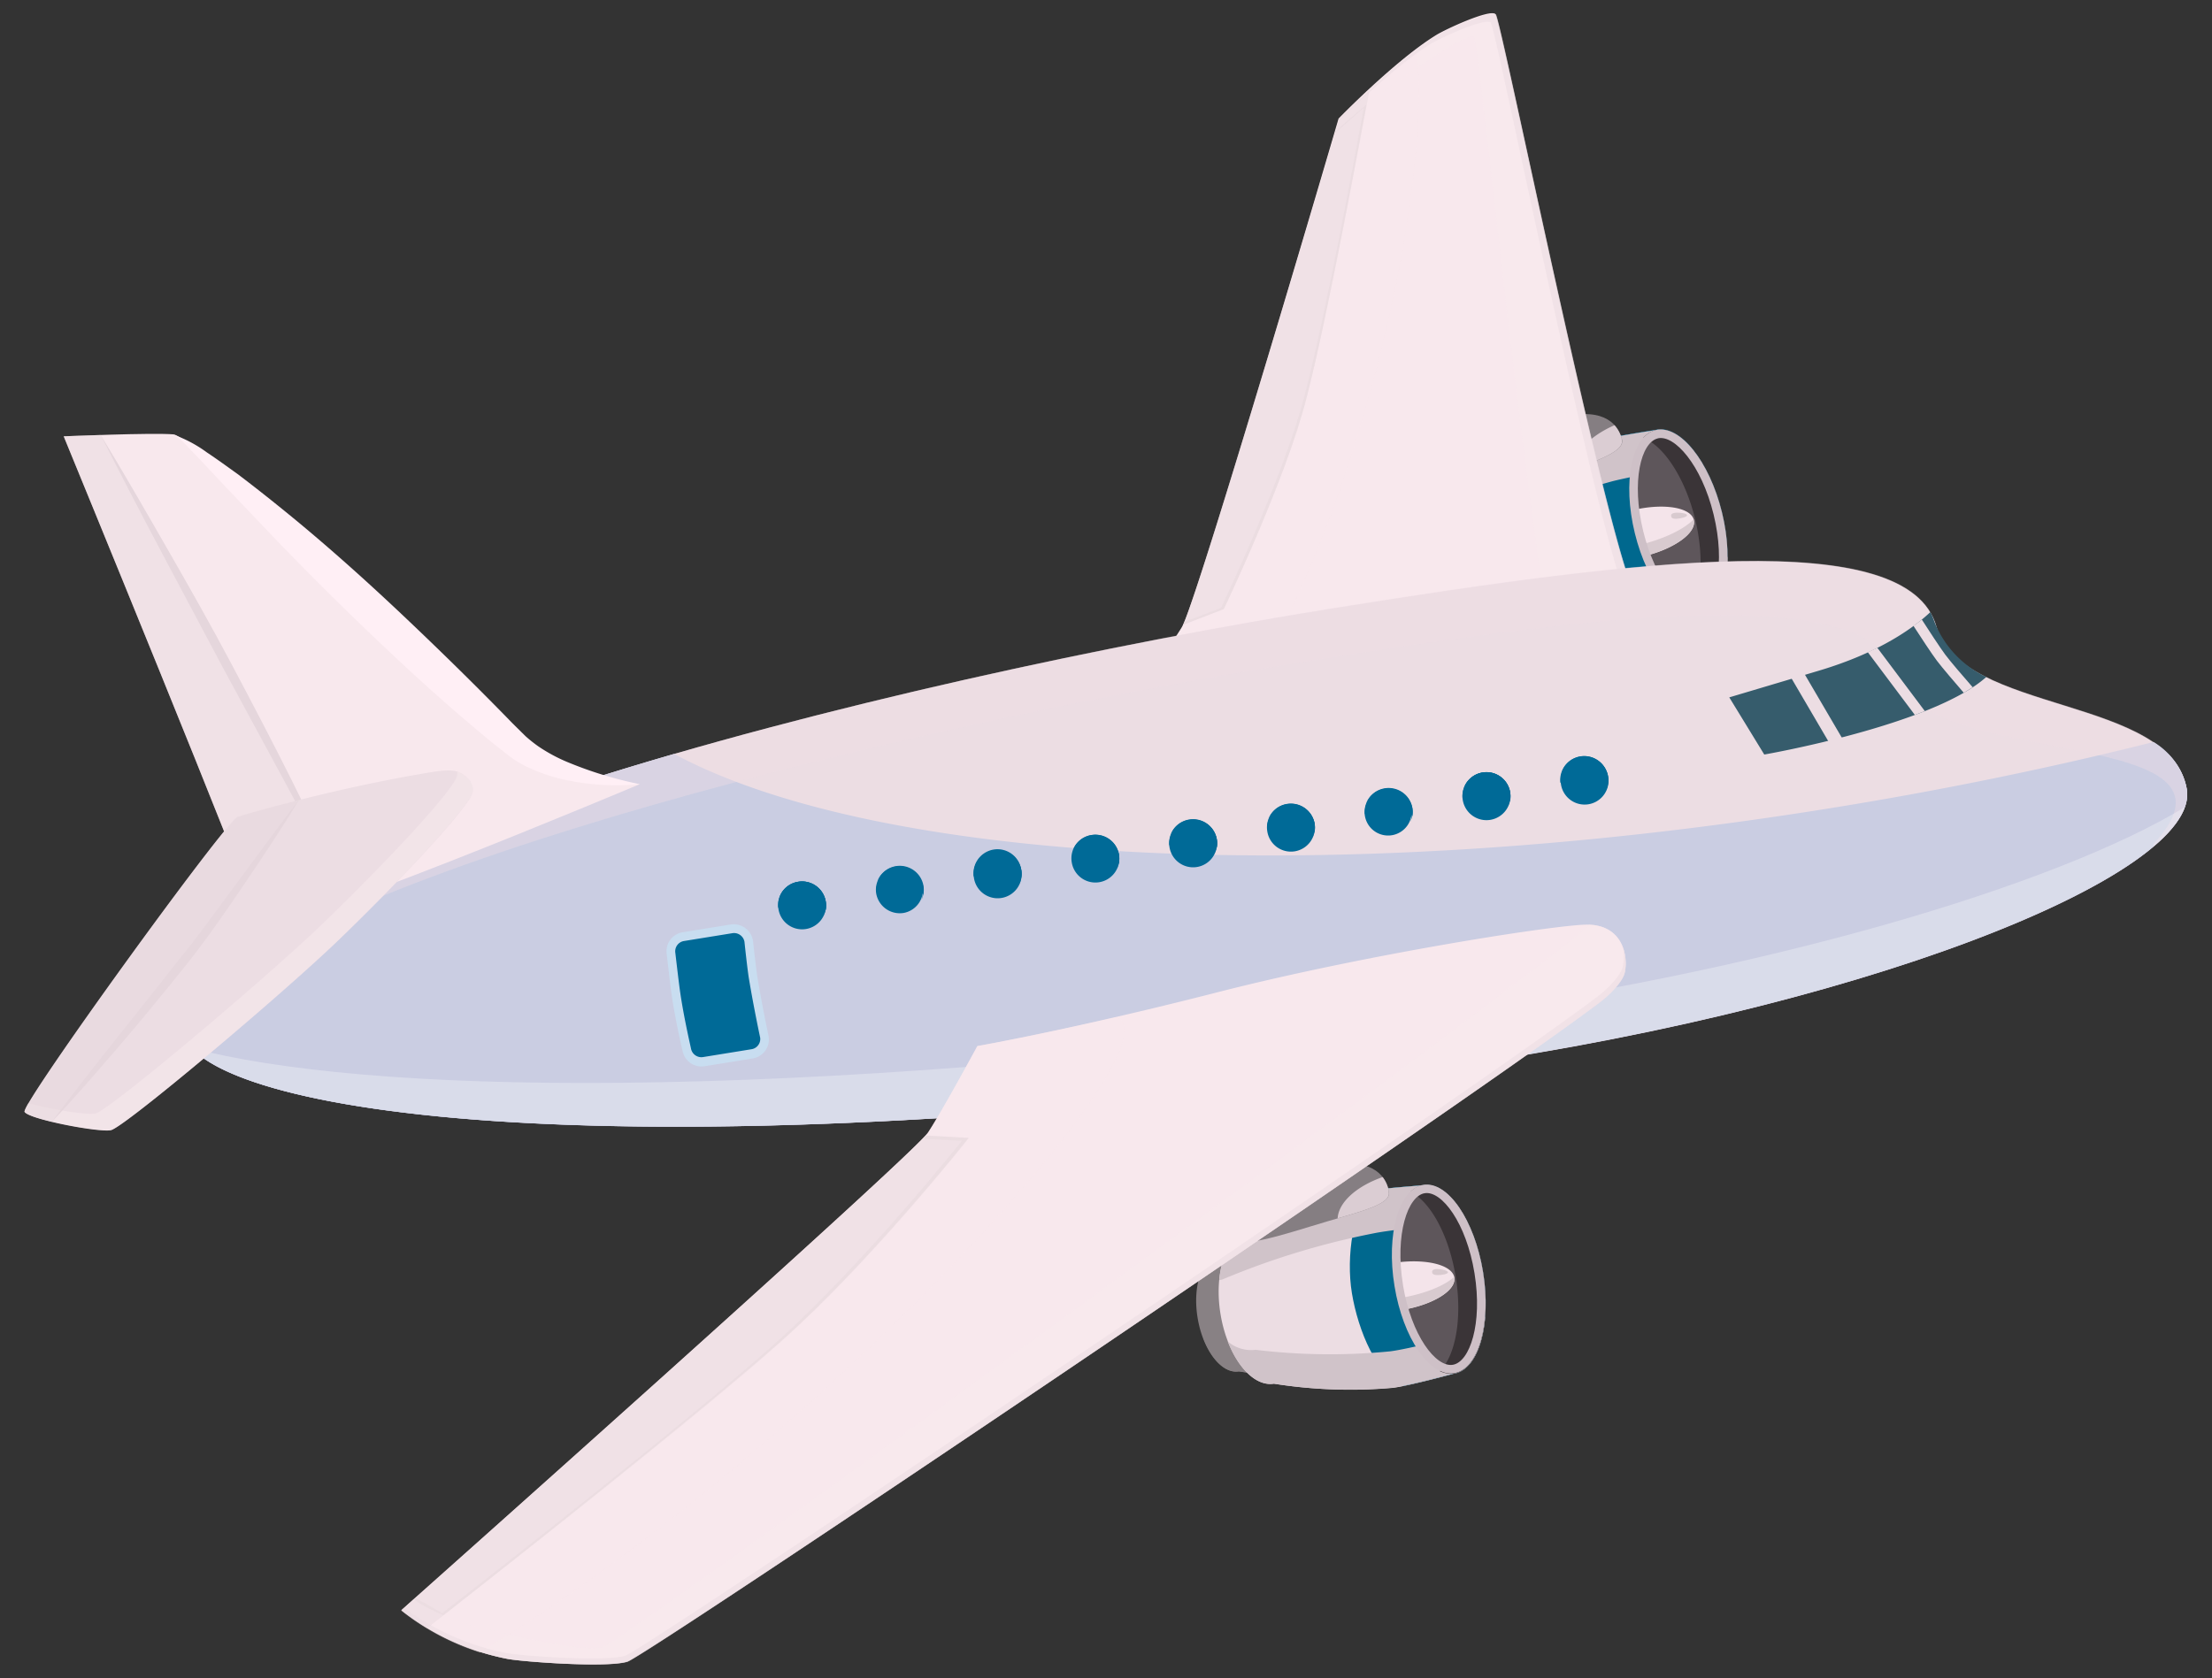 <svg xmlns="http://www.w3.org/2000/svg" width="282" height="214" viewBox="0 0 282 214">
  <rect x="0" y="0" width="282" height="214" fill="#333333" stroke="none"/>
  <defs>
    <style>
      .ba432f6e-f994-4bc0-8768-d1d944f3a12c {
        isolation: isolate;
      }

      .b5459283-718d-41ea-8f29-ebec3a570bd6, .bb586f79-114c-40d1-af64-f9ad55d4f263 {
        fill: #888184;
      }

      .a36e52fa-2287-4261-80ab-24ea0ad812dd, .b5459283-718d-41ea-8f29-ebec3a570bd6, .b80b92ec-ce1e-4bf0-99bd-e5c598924086, .bd256a00-c8bb-4e78-912a-a87061373e4a, .e7bf0d82-b894-4d15-8862-e1b9cb004e21, .ef72d1fa-e341-4066-b6cd-a35ef2e0b3d0 {
        mix-blend-mode: multiply;
      }

      .a73b72ee-edef-4e93-8fcd-8259d7eac936, .b480a570-7986-4748-a059-a3cfbe3ab2a2 {
        fill: #ecdde3;
      }

      .a1463c26-f999-4f6f-b757-7766ece6f9de {
        fill: #00688e;
      }

      .b80b92ec-ce1e-4bf0-99bd-e5c598924086 {
        fill: #d0c3c9;
      }

      .b08f8ff4-7dea-404b-9132-0c81e76eac9a {
        fill: #5e565b;
      }

      .b503e32b-36ab-451a-84e0-7ae13b7c426a {
        fill: #3a3437;
      }

      .a94ec72f-db4f-4386-b520-86103f16030c {
        fill: #f4e4ea;
      }

      .b110da82-a22f-4c5f-ae05-13f0f480f40d, .e7bf0d82-b894-4d15-8862-e1b9cb004e21 {
        fill: #d8cacf;
      }

      .a6536b06-550a-4a4b-9db8-dd751cf82827, .a73b72ee-edef-4e93-8fcd-8259d7eac936, .b110da82-a22f-4c5f-ae05-13f0f480f40d, .be4ff9d2-19a8-4148-a952-7fcece315d7f {
        mix-blend-mode: screen;
      }

      .ac161db5-3a30-46d5-ab95-73dbc62fb905 {
        fill: #cec0c7;
      }

      .a7df9fec-1b78-409e-b5eb-98536c7f9150 {
        fill: #857e82;
      }

      .b82d9012-b354-4930-ad24-fe803e06592d {
        fill: #dbcdd3;
      }

      .a6536b06-550a-4a4b-9db8-dd751cf82827, .bd256a00-c8bb-4e78-912a-a87061373e4a, .e7ffe368-aa07-4b08-8cb2-3d758c1bc8e8 {
        fill: #f8e8ed;
      }

      .a6536b06-550a-4a4b-9db8-dd751cf82827, .ba72a89c-3128-42f0-8ccf-d5a180fc26b9 {
        opacity: 0.55;
      }

      .a36e52fa-2287-4261-80ab-24ea0ad812dd, .bd256a00-c8bb-4e78-912a-a87061373e4a {
        opacity: 0.42;
      }

      .a36e52fa-2287-4261-80ab-24ea0ad812dd, .b5bc6a01-b9cc-4375-833a-d34b72e419fb {
        fill: #e5d6dc;
      }

      .ba72a89c-3128-42f0-8ccf-d5a180fc26b9 {
        fill: #ebdce1;
      }

      .ed88a903-335c-48fe-a20a-4dc930e37911 {
        fill: #cacde2;
      }

      .a73b72ee-edef-4e93-8fcd-8259d7eac936 {
        opacity: 0.41;
      }

      .aa80195f-dc56-49f4-89f3-705b4f65a295 {
        fill: #ffeff5;
      }

      .e031efa6-0694-495e-b87a-f54066d3bd5a {
        fill: #fff;
        opacity: 0.29;
      }

      .b3ec3908-9fd3-4839-9844-d4625a965af8 {
        fill: #365c6c;
      }

      .be4ff9d2-19a8-4148-a952-7fcece315d7f, .e0587baf-c517-4713-a137-7d55e9f299a7, .ef72d1fa-e341-4066-b6cd-a35ef2e0b3d0 {
        fill: #006a97;
      }

      .b9cc0e8c-217e-464c-9e9c-0b7f4dfbd3b2 {
        fill: #c8ddf0;
      }
    </style>
  </defs>
  <g class="ba432f6e-f994-4bc0-8768-d1d944f3a12c">
    <g id="e21658c7-081d-489a-857c-8c9970dc9653" data-name="Layer 1">
      <g>
        <path class="bb586f79-114c-40d1-af64-f9ad55d4f263" d="M189.45,80.32c-2.17.52-4.74-2.34-5.74-6.39s0-7.75,2.15-8.28A41.81,41.81,0,0,1,196.35,61c1.51-.42,6.16-1.12,6.16-1.12,2.35-.56,5.26,3,6.49,8s.31,9.54-2,10.1c0,0-4.41,1.56-5.93,1.86A47.71,47.71,0,0,1,189.45,80.32Z"/>
        <path class="b5459283-718d-41ea-8f29-ebec3a570bd6" d="M199.55,73.78c3.53-.85,6.89-1.79,9.95-2.79.27,3.66-.69,6.55-2.54,7,0,0-4.41,1.56-5.93,1.86a47.71,47.71,0,0,1-11.58.48c-1.69.41-3.62-1.23-4.86-3.88A122.37,122.37,0,0,0,199.55,73.78Z"/>
        <path class="b480a570-7986-4748-a059-a3cfbe3ab2a2" d="M194.07,81.55c-2.84.68-6.19-3-7.48-8.32s0-10.1,2.8-10.78a54.16,54.16,0,0,1,13.67-6.13c1.95-.55,8-1.47,8-1.47,3.07-.73,6.85,4,8.45,10.5s.41,12.42-2.66,13.15c0,0-5.73,2-7.72,2.42A62.11,62.11,0,0,1,194.07,81.55Z"/>
        <path class="a1463c26-f999-4f6f-b757-7766ece6f9de" d="M216.87,78.5s-3.75,1.34-6.23,2c-3.53-.83-6.41-6.6-7.56-11.27s-.66-11,1.49-13.31c2.55-.52,6.51-1.12,6.51-1.12,3.07-.73,6.85,4,8.45,10.5S219.94,77.77,216.87,78.5Z"/>
        <path class="b80b92ec-ce1e-4bf0-99bd-e5c598924086" d="M216.45,59.23s-8.27,1.45-11,2.17a99.17,99.17,0,0,0-19,7.41,3,3,0,0,0-.4.11c.06-3.38,1.28-6,3.31-6.47a54.16,54.16,0,0,1,13.67-6.13c1.95-.55,8-1.47,8-1.47,1.95-.46,4.19,1.27,6,4.28A6,6,0,0,0,216.45,59.23Z"/>
        <path class="b80b92ec-ce1e-4bf0-99bd-e5c598924086" d="M191.4,77.42a79.41,79.41,0,0,0,17.07-1.1c2.26-.45,8.81-2.68,8.81-2.68a4.63,4.63,0,0,0,3-2.7c0,4-1.22,7-3.37,7.56,0,0-5.73,2-7.72,2.42a62.11,62.11,0,0,1-15.08.63c-2.18.52-4.66-1.55-6.28-4.94A4.53,4.53,0,0,0,191.4,77.42Z"/>
        <path class="b08f8ff4-7dea-404b-9132-0c81e76eac9a" d="M216.74,78c2.73-.65,3.76-6.37,2.26-12.49s-5.07-10.75-7.79-10.1-3.76,6.38-2.26,12.5S214,78.63,216.74,78Z"/>
        <path class="b503e32b-36ab-451a-84e0-7ae13b7c426a" d="M216.1,66.17c-1.29-5.25-4-9.32-6.6-10.33a3.15,3.15,0,0,1,1.58-1c3.07-.73,6.85,4,8.45,10.5s.41,12.42-2.66,13.15a3,3,0,0,1-1.86-.17C216.86,76.26,217.38,71.43,216.1,66.17Z"/>
        <path class="a94ec72f-db4f-4386-b520-86103f16030c" d="M215.94,66.3c.4,1.6-2.38,3.64-6.22,4.6a18.58,18.58,0,0,1-.79-2.49A20.52,20.52,0,0,1,208.4,65C212.21,64.15,215.56,64.72,215.94,66.3Z"/>
        <path class="b110da82-a22f-4c5f-ae05-13f0f480f40d" d="M213.05,65.8c0,.21.15.38.71.35s1.33-.23,1.32-.45-.8-.35-1.36-.32S213,65.59,213.05,65.8Z"/>
        <path class="e7bf0d82-b894-4d15-8862-e1b9cb004e21" d="M209.21,69.44c3-.74,5.56-2,6.71-3.22a.31.31,0,0,1,0,.08c.4,1.6-2.38,3.64-6.22,4.6C209.53,70.44,209.37,69.94,209.21,69.44Z"/>
        <path class="ac161db5-3a30-46d5-ab95-73dbc62fb905" d="M208.42,68c1.6,6.53,5.38,11.23,8.45,10.49s4.26-6.62,2.66-13.15-5.38-11.23-8.45-10.5S206.82,61.48,208.42,68Zm2.92-12.1c2.12-.5,5.57,3.35,7.12,9.7s.28,11.33-1.84,11.83-5.58-3.34-7.13-9.69S209.21,56.42,211.34,55.91Z"/>
        <path class="a7df9fec-1b78-409e-b5eb-98536c7f9150" d="M187.05,63.15c.41,1.7,4.49.27,10.24-2,5.35-2.12,9.91-3.38,9.5-5.08s-2-4.23-7.64-2.89c-3.44.82-7.91,1.61-10.59,3.1C186.87,57.2,186.89,62.49,187.05,63.15Z"/>
        <path class="b82d9012-b354-4930-ad24-fe803e06592d" d="M200.51,59.92c0-2.06,2.09-4.28,5.32-5.7a4.36,4.36,0,0,1,.92,1.69,1.24,1.24,0,0,0,0,.16C207.11,57.41,204.33,58.48,200.51,59.92Z"/>
        <path class="e7ffe368-aa07-4b08-8cb2-3d758c1bc8e8" d="M208,78.61c-1.27,2.12-5.42,6.85-9.76,8s-22.57,4.21-35,4.39a178.75,178.75,0,0,0-20.9,1.18s6.37-9,8.31-12.17,20-64.89,20-64.89,7.13-7.36,12.38-10.61c1.24-.79,6.88-3.37,7.59-2.72s13.2,62.81,17.48,73.41A3.65,3.65,0,0,1,208,78.61Z"/>
        <path class="a6536b06-550a-4a4b-9db8-dd751cf82827" d="M178.81,9.92c1.41-.9,8.37-5.87,9.07-5.17s7.41,69.12,10.77,80.8a3,3,0,0,1,.18.92C203,85,206.77,80.63,208,78.61a3.65,3.65,0,0,0,.18-3.36c-4.28-10.6-16.82-72.82-17.48-73.41s-6.35,1.93-7.59,2.72c-5.25,3.25-12.38,10.61-12.38,10.61l-.45,1.57A74,74,0,0,1,178.81,9.92Z"/>
        <path class="bd256a00-c8bb-4e78-912a-a87061373e4a" d="M150.66,80.06c-1.94,3.15-8.31,12.17-8.31,12.17s4.9-.64,12.28-1c11.64-6.14,28.36-59.06,26-85a108.48,108.48,0,0,0-9.89,8.86S152.58,76.91,150.66,80.06Z"/>
        <path class="a36e52fa-2287-4261-80ab-24ea0ad812dd" d="M170.7,15.17s-17.3,58.61-19.85,64.5l5.17-2S164,61,166.59,50.64c2.77-10.65,7.06-34.25,8-39.14C172.31,13.55,170.7,15.17,170.7,15.17Z"/>
        <path class="a36e52fa-2287-4261-80ab-24ea0ad812dd" d="M171.89,15.3c-.64.56-1.29,1.15-1.65,1.48l-.06.21c.62-.53,2-1.73,3.69-3.25-.91,4.86-4.75,26-7.55,36.66-2.63,10.35-10.66,27.13-10.66,27.13L151,79.29l-.16.38,5.17-2S164,61,166.59,50.64c2.51-9.66,6.22-29.86,7.62-37.3C173.82,13.67,172.67,14.61,171.89,15.3Z"/>
        <path class="ba72a89c-3128-42f0-8ccf-d5a180fc26b9" d="M182.36,5.62c1.25-.79,7-3.39,7.68-2.75s13,62.71,17.29,73.28a3.63,3.63,0,0,1-.2,3.36A19,19,0,0,1,205,82.26,21.09,21.09,0,0,0,208,78.61a3.65,3.65,0,0,0,.18-3.36c-4.28-10.6-16.82-72.82-17.48-73.41s-6.35,1.93-7.59,2.72c-5.25,3.25-12.38,10.61-12.38,10.61s0,.12-.1.36C172.63,13.56,178.09,8.26,182.36,5.62Z"/>
        <path class="bb586f79-114c-40d1-af64-f9ad55d4f263" d="M157.91,174.87c-2.21.36-4.55-2.69-5.23-6.81s.58-7.73,2.79-8.09a41.85,41.85,0,0,1,10.83-3.88c1.53-.31,6.22-.66,6.22-.66,2.4-.38,5,3.44,5.85,8.53s-.43,9.53-2.83,9.91c0,0-4.51,1.23-6,1.4A47.5,47.5,0,0,1,157.91,174.87Z"/>
        <path class="b5459283-718d-41ea-8f29-ebec3a570bd6" d="M168.48,169.12c3.59-.57,7-1.26,10.14-2,0,3.66-1.2,6.47-3.08,6.77,0,0-4.51,1.23-6,1.4a47.5,47.5,0,0,1-11.58-.4c-1.72.28-3.51-1.5-4.54-4.24A121,121,0,0,0,168.48,169.12Z"/>
        <path class="b480a570-7986-4748-a059-a3cfbe3ab2a2" d="M162.42,176.45c-2.89.46-5.94-3.51-6.82-8.87s.75-10.07,3.64-10.54A54.31,54.31,0,0,1,173.35,152c2-.4,8.1-.85,8.1-.85,3.12-.5,6.53,4.47,7.62,11.11s-.57,12.41-3.69,12.91c0,0-5.87,1.6-7.88,1.82A61.92,61.92,0,0,1,162.42,176.45Z"/>
        <path class="a1463c26-f999-4f6f-b757-7766ece6f9de" d="M185.38,175.15s-3.84,1-6.37,1.56c-3.45-1.09-5.88-7.07-6.66-11.8s.2-11,2.53-13.16c2.59-.33,6.57-.62,6.57-.62,3.12-.5,6.53,4.47,7.62,11.11S188.5,174.65,185.38,175.15Z"/>
        <path class="b80b92ec-ce1e-4bf0-99bd-e5c598924086" d="M186.47,155.9s-8.36.81-11.1,1.33a99,99,0,0,0-19.53,5.93l-.41.09c.33-3.37,1.74-5.88,3.81-6.21A54.31,54.31,0,0,1,173.35,152c2-.4,8.1-.85,8.1-.85,2-.32,4.09,1.58,5.63,4.72A4.18,4.18,0,0,0,186.47,155.9Z"/>
        <path class="b80b92ec-ce1e-4bf0-99bd-e5c598924086" d="M160.07,172.13a79,79,0,0,0,17.11.2c2.29-.27,9-2,9-2a4.68,4.68,0,0,0,3.17-2.47c-.31,4-1.77,6.94-4,7.29,0,0-5.87,1.6-7.88,1.82a61.92,61.92,0,0,1-15.08-.52c-2.22.36-4.53-1.91-5.88-5.4A4.57,4.57,0,0,0,160.07,172.13Z"/>
        <path class="b08f8ff4-7dea-404b-9132-0c81e76eac9a" d="M185.3,174.61c2.77-.44,4.24-6.07,3.22-12.29s-4.21-11.1-7-10.65-4.24,6.06-3.22,12.28S182.53,175.06,185.3,174.61Z"/>
        <path class="b503e32b-36ab-451a-84e0-7ae13b7c426a" d="M185.58,162.79c-.88-5.33-3.25-9.59-5.77-10.8a3.12,3.12,0,0,1,1.64-.86c3.12-.5,6.53,4.47,7.62,11.11s-.57,12.41-3.69,12.91a3.15,3.15,0,0,1-1.83-.31C185.55,172.91,186.45,168.13,185.58,162.79Z"/>
        <path class="a94ec72f-db4f-4386-b520-86103f16030c" d="M185.41,162.91c.27,1.63-2.66,3.45-6.56,4.12a18.26,18.26,0,0,1-.59-2.55A18.75,18.75,0,0,1,178,161C181.86,160.49,185.15,161.31,185.41,162.91Z"/>
        <path class="b110da82-a22f-4c5f-ae05-13f0f480f40d" d="M182.57,162.19c0,.22.11.39.67.41s1.35-.14,1.36-.35-.78-.41-1.33-.42S182.58,162,182.57,162.19Z"/>
        <path class="e7bf0d82-b894-4d15-8862-e1b9cb004e21" d="M178.46,165.53c3.1-.5,5.69-1.56,6.93-2.7a.24.24,0,0,1,0,.08c.27,1.63-2.66,3.45-6.56,4.12Q178.63,166.3,178.46,165.53Z"/>
        <path class="ac161db5-3a30-46d5-ab95-73dbc62fb905" d="M177.78,164c1.08,6.63,4.49,11.6,7.6,11.11s4.77-6.28,3.69-12.91-4.5-11.61-7.62-11.11S176.69,157.41,177.78,164Zm1.08-.17c-1.05-6.45.61-11.32,2.77-11.67s5.3,3.76,6.35,10.21-.61,11.32-2.77,11.67S179.92,170.31,178.86,163.87Z"/>
        <path class="a7df9fec-1b78-409e-b5eb-98536c7f9150" d="M156.85,157.57c.28,1.72,4.46.61,10.38-1.22,5.49-1.7,10.14-2.61,9.85-4.34s-1.7-4.37-7.39-3.46c-3.49.56-8,1-10.8,2.28C157.14,151.63,156.74,156.9,156.85,157.57Z"/>
        <path class="b82d9012-b354-4930-ad24-fe803e06592d" d="M170.53,155.37c.12-2.06,2.41-4.1,5.74-5.27a4.21,4.21,0,0,1,.78,1.75l0,.16C177.31,153.38,174.45,154.23,170.53,155.37Z"/>
        <path class="b480a570-7986-4748-a059-a3cfbe3ab2a2" d="M23.19,131.36c1.65,10.09,51.66,19,156.79,5.33,57-7.44,100.58-25.18,98.81-36-2-12-28.77-9.56-31.92-20.76-3.63-12.94-38.12-8.54-76.58-2.4C113.58,86.55,19.66,109.77,23.19,131.36Z"/>
        <path class="ed88a903-335c-48fe-a20a-4dc930e37911" d="M85.94,96.14c25.63,13.78,82.66,17.28,146.92,7,14.56-2.33,28.54-5.21,41.69-8.52a9.06,9.06,0,0,1,4.24,6c1.77,10.86-41.85,28.6-98.81,36C74.85,150.4,24.84,141.45,23.19,131.36,21.2,119.19,50.15,106.51,85.94,96.14Z"/>
        <path class="ed88a903-335c-48fe-a20a-4dc930e37911" d="M276.42,96.16a8.2,8.2,0,0,1,2.37,4.49c1.77,10.86-41.85,28.6-98.81,36C74.85,150.4,24.84,141.45,23.19,131.36a8.12,8.12,0,0,1,.75-4.79c23.58,5,74.68,6,156.05-4.85C222.62,116.05,258.52,105.64,276.42,96.16Z"/>
        <path class="a73b72ee-edef-4e93-8fcd-8259d7eac936" d="M274.57,107.6c14-15.11-28.76-9.56-31.91-20.77-3.63-12.94-38.12-8.54-76.58-2.4C117.62,92.18,42,110.26,23.21,128.83,26.93,108,115.79,86.2,170.29,77.49c38.46-6.14,73-10.54,76.58,2.4,3.15,11.2,29.95,8.75,31.92,20.76.35,2.19-1.13,4.65-4.18,7.25C274.6,107.8,274.51,107.67,274.57,107.6Z"/>
        <path class="e7ffe368-aa07-4b08-8cb2-3d758c1bc8e8" d="M81.56,100s-10.09-.37-15.49-4.79S24.82,55.62,22.12,55.39s-14,.25-14,.25S32.56,115.13,33,117.7,81.56,100,81.56,100Z"/>
        <path class="aa80195f-dc56-49f4-89f3-705b4f65a295" d="M81.56,100a49.48,49.48,0,0,1-9-2.73,20.82,20.82,0,0,1-3.94-2.1A17.94,17.94,0,0,1,67,93.88l-1.64-1.62C61,87.77,56.47,83.32,51.92,79s-9.28-8.59-14.16-12.63c-2.43-2-4.93-4-7.47-5.92-1.3-.93-2.58-1.87-3.92-2.76a16.52,16.52,0,0,0-4.25-2.26,7.61,7.61,0,0,1,1.79,1.52l1.63,1.7,3.24,3.45,6.53,6.85c4.37,4.54,8.88,9,13.44,13.32S58,90.82,62.94,94.85l1.92,1.51a13.69,13.69,0,0,0,2.24,1.39,22,22,0,0,0,4.77,1.66A31.41,31.41,0,0,0,81.56,100Z"/>
        <path class="e031efa6-0694-495e-b87a-f54066d3bd5a" d="M180.85,129.94c44.38-5.88,81.32-17.09,97.67-27-4,10.92-45.5,26.79-98.54,33.71-97.07,12.66-147.15,6-155.55-3C46.09,139.35,97.21,141,180.85,129.94Z"/>
        <path class="b3ec3908-9fd3-4839-9844-d4625a965af8" d="M246.09,78.06c.33.57.49,1.22.78,1.83a13.08,13.08,0,0,0,6.36,6.44c-6.91,6.18-28.31,9.89-28.31,9.89l-4.46-7.29,11.31-3.37C240,83.13,244.31,79.74,246.09,78.06Z"/>
        <path class="a36e52fa-2287-4261-80ab-24ea0ad812dd" d="M44.24,114.81c-6.43,2.3-11.12,3.69-11.25,2.89-.43-2.57-24.87-62.06-24.87-62.06s2.11-.09,4.72-.17C16.91,62.78,37.25,99.47,44.24,114.81Z"/>
        <polygon class="b480a570-7986-4748-a059-a3cfbe3ab2a2" points="234.63 97.16 236.12 96.31 229.52 85.04 228.03 85.89 234.63 97.16"/>
        <path class="e0587baf-c517-4713-a137-7d55e9f299a7" d="M199,100a3.05,3.05,0,1,0,2.53-3.46A3,3,0,0,0,199,100Z"/>
        <path class="be4ff9d2-19a8-4148-a952-7fcece315d7f" d="M201.29,98.34a3.53,3.53,0,0,0-2.36,1.51,3.05,3.05,0,1,1,6,.29A3.52,3.52,0,0,0,201.29,98.34Z"/>
        <path class="ef72d1fa-e341-4066-b6cd-a35ef2e0b3d0" d="M204.86,99.3a3.07,3.07,0,0,0-5.76-.85A3.06,3.06,0,0,1,205,99a2.93,2.93,0,0,1-.27,1.81A3,3,0,0,0,204.86,99.3Z"/>
        <path class="e0587baf-c517-4713-a137-7d55e9f299a7" d="M186.48,102A3.06,3.06,0,1,0,189,98.51,3.05,3.05,0,0,0,186.48,102Z"/>
        <path class="be4ff9d2-19a8-4148-a952-7fcece315d7f" d="M188.83,100.34a3.5,3.5,0,0,0-2.37,1.5,3.06,3.06,0,0,1,6.06-.83,3,3,0,0,1,0,1.12A3.51,3.51,0,0,0,188.83,100.34Z"/>
        <path class="ef72d1fa-e341-4066-b6cd-a35ef2e0b3d0" d="M192.39,101.29a3.06,3.06,0,0,0-3.5-2.5,3.09,3.09,0,0,0-2.26,1.66,3.07,3.07,0,0,1,5.89.56,3,3,0,0,1-.28,1.81A2.91,2.91,0,0,0,192.39,101.29Z"/>
        <path class="e0587baf-c517-4713-a137-7d55e9f299a7" d="M174,104a3,3,0,0,0,3.5,2.5A3,3,0,1,0,174,104Z"/>
        <path class="be4ff9d2-19a8-4148-a952-7fcece315d7f" d="M176.36,102.33a3.52,3.52,0,0,0-2.36,1.5,3.06,3.06,0,0,1,6.05-.83,2.8,2.8,0,0,1,0,1.12A3.49,3.49,0,0,0,176.36,102.33Z"/>
        <path class="ef72d1fa-e341-4066-b6cd-a35ef2e0b3d0" d="M179.93,103.28a3.06,3.06,0,0,0-5.76-.84,3.07,3.07,0,0,1,5.88.56,2.93,2.93,0,0,1-.27,1.81A2.91,2.91,0,0,0,179.93,103.28Z"/>
        <path class="e0587baf-c517-4713-a137-7d55e9f299a7" d="M161.56,106a3.05,3.05,0,1,0,2.53-3.46A3,3,0,0,0,161.56,106Z"/>
        <path class="be4ff9d2-19a8-4148-a952-7fcece315d7f" d="M163.9,104.32a3.52,3.52,0,0,0-2.36,1.5,3.06,3.06,0,0,1,6.05-.83,3,3,0,0,1,0,1.12A3.5,3.5,0,0,0,163.9,104.32Z"/>
        <path class="ef72d1fa-e341-4066-b6cd-a35ef2e0b3d0" d="M167.46,105.27a3.06,3.06,0,0,0-5.75-.84,3.07,3.07,0,0,1,5.88.56,2.93,2.93,0,0,1-.27,1.81A2.91,2.91,0,0,0,167.46,105.27Z"/>
        <path class="e0587baf-c517-4713-a137-7d55e9f299a7" d="M149.09,108a3.05,3.05,0,1,0,2.53-3.46A3,3,0,0,0,149.09,108Z"/>
        <path class="be4ff9d2-19a8-4148-a952-7fcece315d7f" d="M151.43,106.31a3.52,3.52,0,0,0-2.36,1.5,3.06,3.06,0,0,1,6.05-.83,2.86,2.86,0,0,1,0,1.13A3.54,3.54,0,0,0,151.43,106.31Z"/>
        <path class="ef72d1fa-e341-4066-b6cd-a35ef2e0b3d0" d="M155,107.26a3.07,3.07,0,0,0-5.76-.84,3.07,3.07,0,0,1,5.88.56,3,3,0,0,1-.27,1.82A3,3,0,0,0,155,107.26Z"/>
        <path class="e0587baf-c517-4713-a137-7d55e9f299a7" d="M136.63,109.94a3.05,3.05,0,1,0,2.53-3.46A3,3,0,0,0,136.63,109.94Z"/>
        <path class="be4ff9d2-19a8-4148-a952-7fcece315d7f" d="M139,108.3a3.52,3.52,0,0,0-2.36,1.5,3.06,3.06,0,0,1,6-.83,2.85,2.85,0,0,1,0,1.13A3.51,3.51,0,0,0,139,108.3Z"/>
        <path class="ef72d1fa-e341-4066-b6cd-a35ef2e0b3d0" d="M142.54,109.26a3.07,3.07,0,0,0-5.76-.85,3.07,3.07,0,0,1,5.88.56,3,3,0,0,1-.27,1.82A2.92,2.92,0,0,0,142.54,109.26Z"/>
        <path class="e0587baf-c517-4713-a137-7d55e9f299a7" d="M124.16,111.93a3.06,3.06,0,1,0,2.53-3.46A3,3,0,0,0,124.16,111.93Z"/>
        <path class="be4ff9d2-19a8-4148-a952-7fcece315d7f" d="M126.51,110.29a3.54,3.54,0,0,0-2.37,1.5,3.06,3.06,0,1,1,6,.3A3.53,3.53,0,0,0,126.51,110.29Z"/>
        <path class="ef72d1fa-e341-4066-b6cd-a35ef2e0b3d0" d="M130.07,111.25a3.07,3.07,0,0,0-5.76-.85,3.07,3.07,0,0,1,5.89.57,3,3,0,0,1-.28,1.81A2.92,2.92,0,0,0,130.07,111.25Z"/>
        <path class="e0587baf-c517-4713-a137-7d55e9f299a7" d="M111.7,113.92a3.05,3.05,0,0,0,3.5,2.5,3,3,0,1,0-3.5-2.5Z"/>
        <path class="be4ff9d2-19a8-4148-a952-7fcece315d7f" d="M114.05,112.28a3.52,3.52,0,0,0-2.37,1.5,3.05,3.05,0,0,1,6-.82,2.81,2.81,0,0,1,0,1.12A3.51,3.51,0,0,0,114.05,112.28Z"/>
        <path class="ef72d1fa-e341-4066-b6cd-a35ef2e0b3d0" d="M117.61,113.24a3.07,3.07,0,0,0-5.76-.85,3.06,3.06,0,0,1,5.88.57,2.93,2.93,0,0,1-.27,1.81A2.92,2.92,0,0,0,117.61,113.24Z"/>
        <path class="e0587baf-c517-4713-a137-7d55e9f299a7" d="M99.24,115.91a3.05,3.05,0,1,0,2.52-3.46A3,3,0,0,0,99.24,115.91Z"/>
        <path class="be4ff9d2-19a8-4148-a952-7fcece315d7f" d="M101.58,114.27a3.5,3.5,0,0,0-2.36,1.51,3,3,0,0,1,2.54-3.33,3.06,3.06,0,0,1,3.51,2.5,3,3,0,0,1,0,1.12A3.53,3.53,0,0,0,101.58,114.27Z"/>
        <path class="ef72d1fa-e341-4066-b6cd-a35ef2e0b3d0" d="M105.15,115.23a3.07,3.07,0,0,0-5.76-.85,3.06,3.06,0,0,1,5.88.57,2.93,2.93,0,0,1-.28,1.81A3,3,0,0,0,105.15,115.23Z"/>
        <path class="e0587baf-c517-4713-a137-7d55e9f299a7" d="M87.53,133.8a1.9,1.9,0,0,0,2.19,1.56l6.17-1a1.89,1.89,0,0,0,1.58-2.16s-.79-3.68-1.41-7.43c-.21-1.23-.59-4.76-.59-4.76a1.9,1.9,0,0,0-2.18-1.57l-6.18,1a1.89,1.89,0,0,0-1.58,2.16s.4,3.48.57,4.7C86.56,129.67,87.53,133.8,87.53,133.8Z"/>
        <path class="b9cc0e8c-217e-464c-9e9c-0b7f4dfbd3b2" d="M87,133.93s-1-4.2-1.44-7.55c-.16-1.21-.56-4.68-.56-4.68h0a2.46,2.46,0,0,1,2-2.81l6.17-1A2.49,2.49,0,0,1,96,120s.38,3.53.58,4.73c.61,3.69,1.4,7.36,1.41,7.43a2.46,2.46,0,0,1-2,2.81l-6.17,1A2.47,2.47,0,0,1,87,133.93ZM87.2,120a1.33,1.33,0,0,0-1.1,1.54s.4,3.47.57,4.68c.45,3.3,1.41,7.4,1.42,7.48a1.35,1.35,0,0,0,1.54,1.1l6.17-1a1.32,1.32,0,0,0,1.11-1.48s-.8-3.73-1.42-7.45c-.21-1.24-.57-4.66-.58-4.77a1.35,1.35,0,0,0-1.53-1.1Z"/>
        <path class="e7ffe368-aa07-4b08-8cb2-3d758c1bc8e8" d="M207.12,124.05c.5-2.13-.23-6.37-5.22-6.13s-28.23,3.89-46.74,8.63-30.56,6.84-30.56,6.84-4.39,8.13-6.27,11-67.17,60.94-67.17,60.94a31.39,31.39,0,0,0,13.59,6.22c2,.37,12.58,1.15,15.2.34,2.4-.72,104.58-69.54,123.65-83.81C205.45,126.73,206.87,125.1,207.12,124.05Z"/>
        <path class="a6536b06-550a-4a4b-9db8-dd751cf82827" d="M62.24,207.82c2.05.43,12,3,14.65,2.18,2.45-.78,104.92-75.28,124.32-90.86a16.28,16.28,0,0,0,1.37-1.22c4.37.15,5,4.1,4.54,6.13-.25,1-1.67,2.68-3.52,4C184.53,142.37,82.35,211.19,80,211.91c-2.62.81-13.21,0-15.2-.34a31.39,31.39,0,0,1-13.59-6.22L52.68,204A31.17,31.17,0,0,0,62.24,207.82Z"/>
        <path class="bd256a00-c8bb-4e78-912a-a87061373e4a" d="M118.33,144.41c1.88-2.89,6.27-11,6.27-11s6.64-1.16,17.64-3.69c9,2.78-38,55.06-81.08,81a31.11,31.11,0,0,1-10-5.32S116.46,147.31,118.33,144.41Z"/>
        <path class="a36e52fa-2287-4261-80ab-24ea0ad812dd" d="M51.16,205.35s61.64-54.8,66.86-60.56l5.45.3s-12.53,15.84-24,26S60,203.27,54.45,207.63A26,26,0,0,1,51.16,205.35Z"/>
        <path class="a36e52fa-2287-4261-80ab-24ea0ad812dd" d="M54.18,204.86c-.6-.34-1.16-.7-1.46-.9l.21-.18c.59.31,1.9,1,3.44,1.94,5.58-4.35,30.87-24.07,42.26-34.24s24-26,24-26l-4.92-.27.36-.38,5.45.3s-12.53,15.84-24,26c-10.33,9.23-34.44,28.18-43,34.85C56.11,205.81,54.91,205.27,54.18,204.86Z"/>
        <path class="ba72a89c-3128-42f0-8ccf-d5a180fc26b9" d="M64.5,210.79c2,.37,12.58,1.15,15.21.35,2.39-.73,104.58-69.55,123.65-83.82,1.84-1.37,3.26-3,3.51-4a5.76,5.76,0,0,0,0-2.58,5.86,5.86,0,0,1,.27,3.36c-.25,1-1.67,2.68-3.52,4C184.53,142.37,82.35,211.19,80,211.91c-2.62.81-13.21,0-15.2-.34a31.39,31.39,0,0,1-13.59-6.22l.35-.31A31.74,31.74,0,0,0,64.5,210.79Z"/>
        <path class="b5bc6a01-b9cc-4375-833a-d34b72e419fb" d="M12.84,55.47Q16.65,63,20.57,70.38L28.45,85.2l8,14.77c2.63,4.94,5.31,9.85,7.84,14.84-2.14-5.16-4.56-10.22-7.06-15.23s-5.12-10-7.72-14.91S24.11,74.83,21.34,70,15.75,60.26,12.84,55.47Z"/>
        <path class="b480a570-7986-4748-a059-a3cfbe3ab2a2" d="M245,79c.79,1.23,2.33,3.59,3,4.49s2.36,2.85,3.49,4.15c-.36.23-.74.47-1.14.7-1.13-1.31-2.73-3.17-3.41-4.07s-2.18-3.19-3-4.46C244.38,79.51,244.73,79.23,245,79Z"/>
        <path class="b480a570-7986-4748-a059-a3cfbe3ab2a2" d="M245.39,90.68l-1.27.49-6-8,1.21-.57Z"/>
        <path class="b480a570-7986-4748-a059-a3cfbe3ab2a2" d="M60.12,101.42c-1.44,2.76-9.7,11.46-16.9,18.41s-27.44,24-29.09,24.3-10.47-1.41-11-2.34,25.49-36.87,27.13-37.61A215.8,215.8,0,0,1,51.91,99c3.38-.58,5.47-1.07,6.69-.49C60.36,99.38,60.47,100.74,60.12,101.42Z"/>
        <path class="a6536b06-550a-4a4b-9db8-dd751cf82827" d="M12.15,142c1.65-.28,21.9-17.36,29.09-24.31s15.46-15.64,16.9-18.41a1.62,1.62,0,0,0,.15-.88,2.85,2.85,0,0,1,.31.12c1.76.83,1.87,2.19,1.52,2.87-1.44,2.76-9.7,11.46-16.9,18.41s-27.44,24-29.09,24.3-10.47-1.41-11-2.34c0-.08.13-.46.49-1.08C6.54,141.48,11,142.21,12.15,142Z"/>
        <path class="a36e52fa-2287-4261-80ab-24ea0ad812dd" d="M30.3,104.18c.56-.25,3.76-1.13,7.81-2.14-1.76,2.58-9.13,13.3-13.74,19.3-4.22,5.51-14,17.29-17.73,21.72-1.81-.42-3.28-.9-3.47-1.27C2.67,140.87,28.66,104.92,30.3,104.18Z"/>
        <path class="b5bc6a01-b9cc-4375-833a-d34b72e419fb" d="M38.11,102c-2.63,3.43-5.18,6.91-7.74,10.37s-5.08,7-7.78,10.29c-5.3,6.79-10.79,13.43-15.95,20.36,3-3.16,5.79-6.41,8.6-9.68s5.54-6.62,8.26-10,5.16-6.93,7.58-10.5S35.87,105.73,38.11,102Z"/>
      </g>
    </g>
  </g>
</svg>
